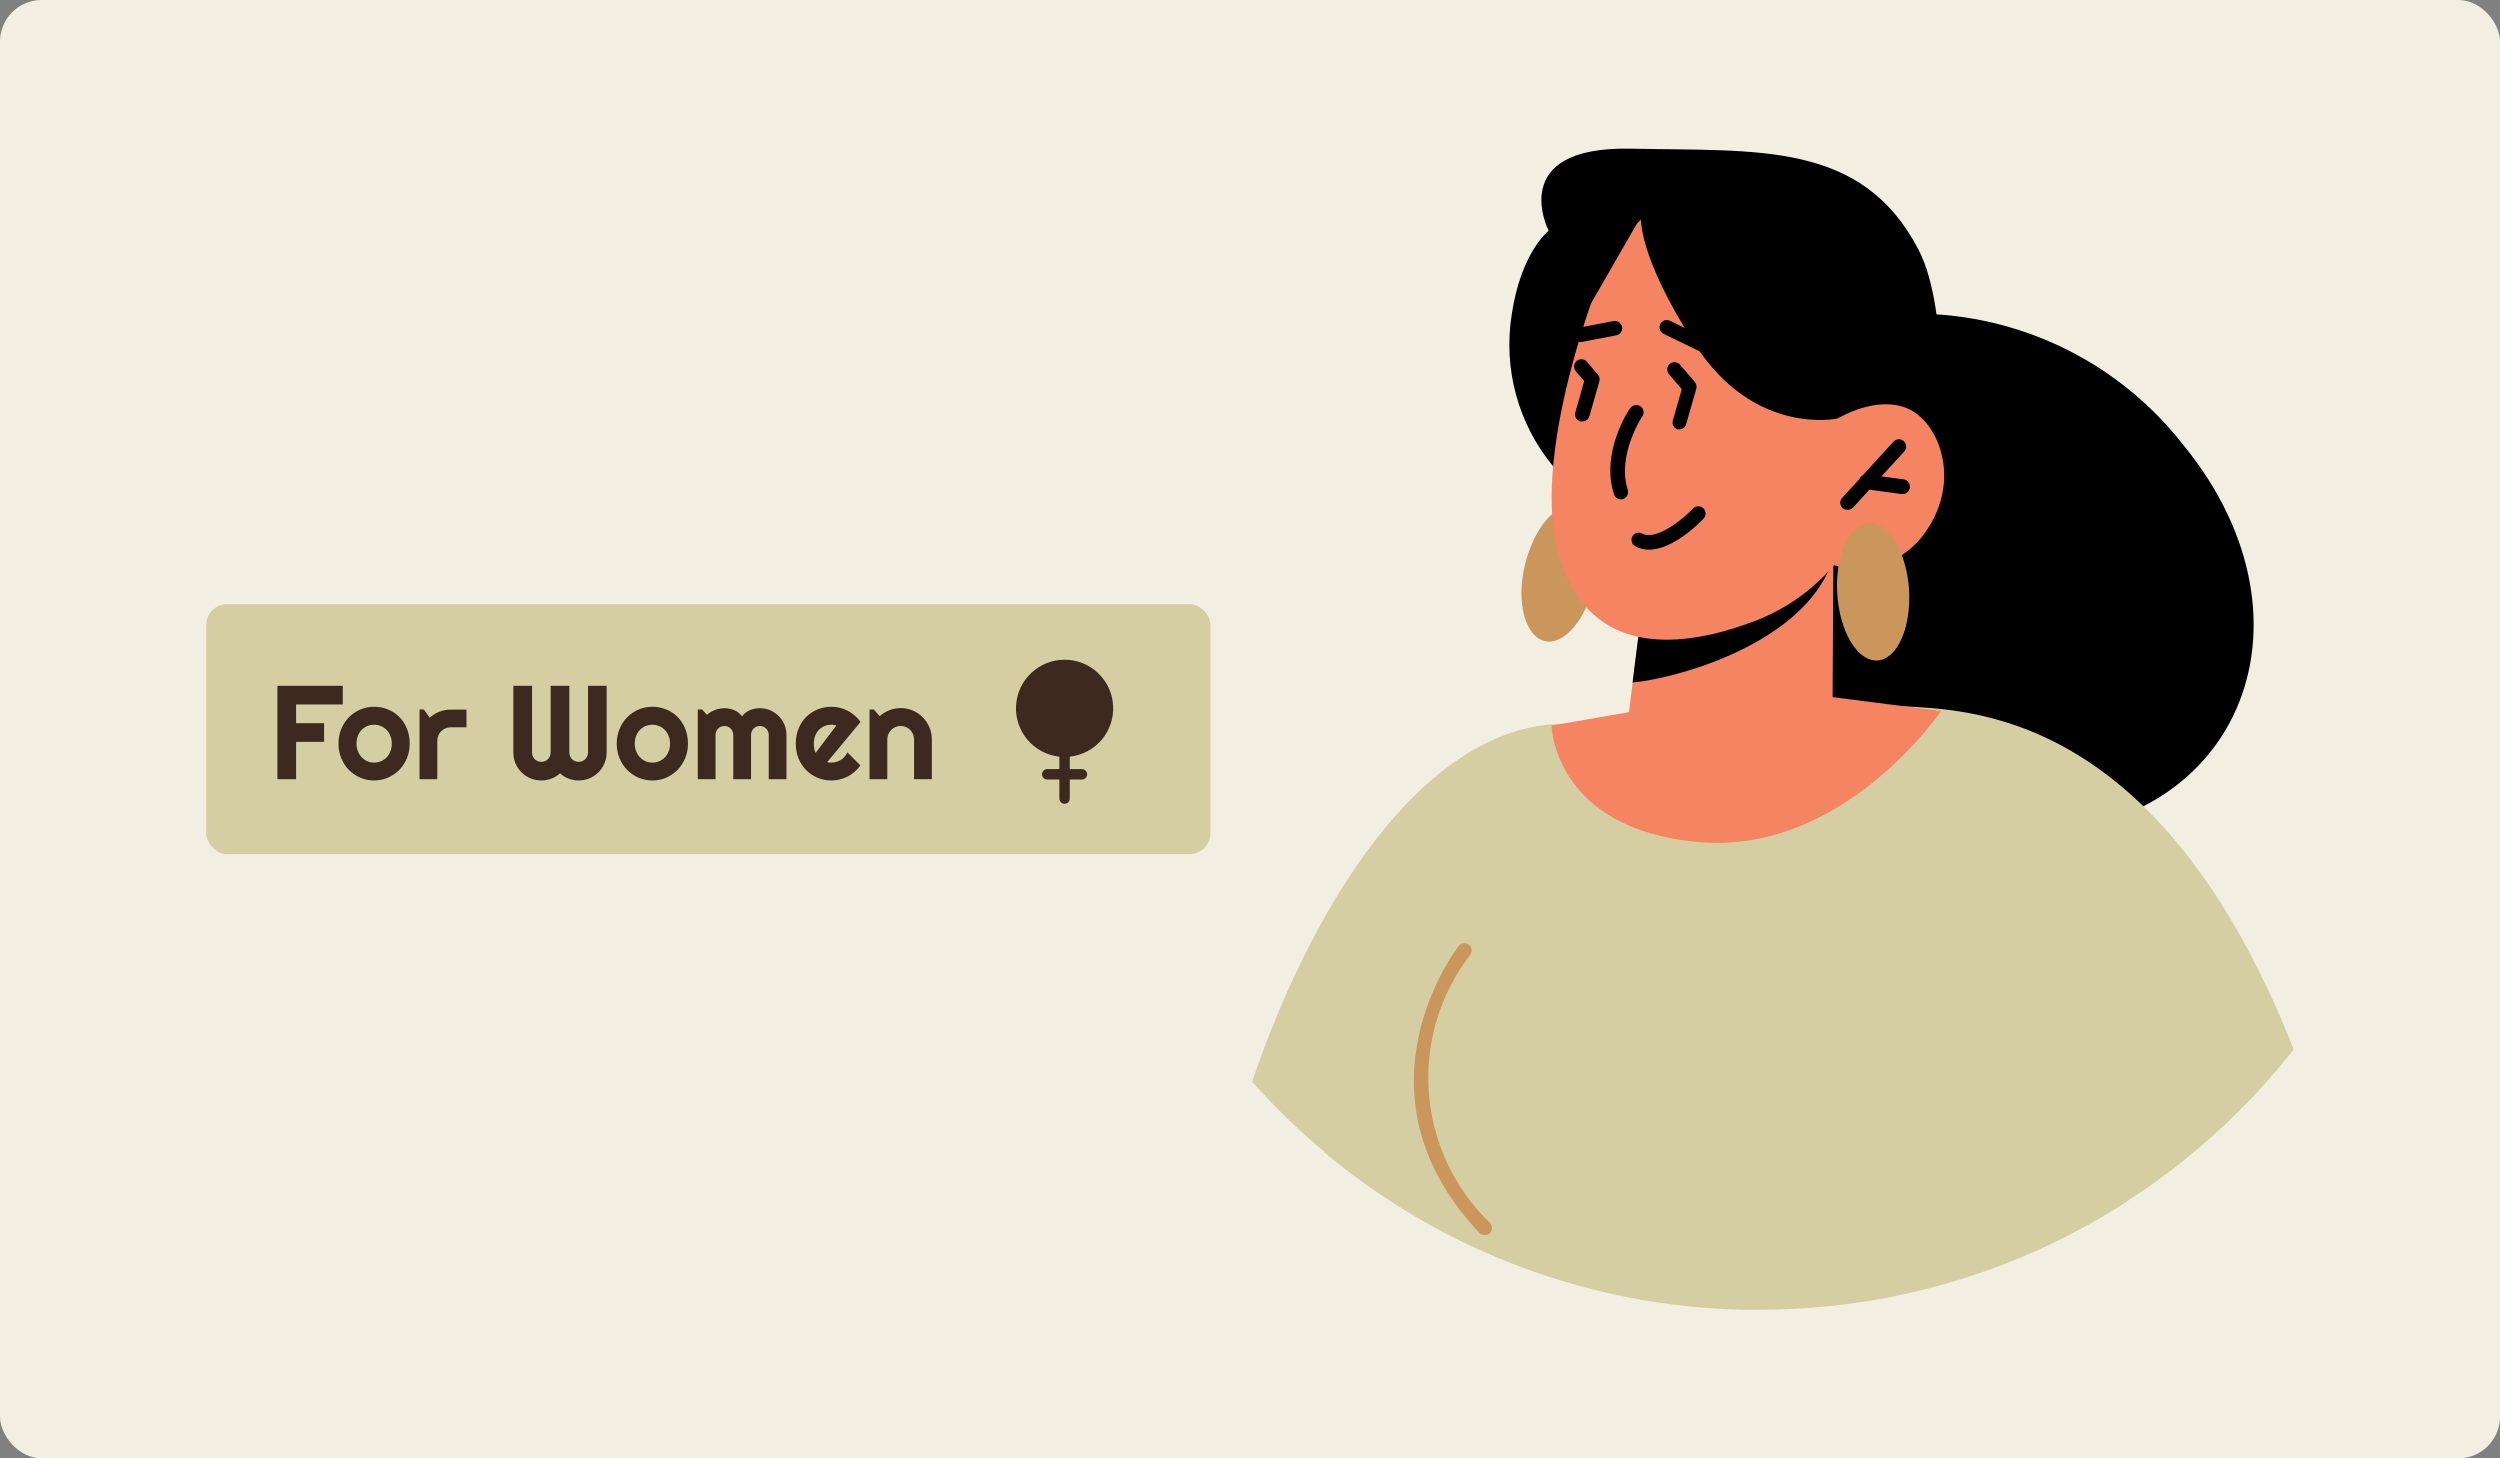 <svg width="600" height="350" viewBox="0 0 600 350" fill="none" xmlns="http://www.w3.org/2000/svg">
<rect x="0" y="0" width="600" height="350" fill="#808080" stroke="none"/>
<rect width="600" height="350" rx="10" fill="#F2EEE2"/>
<rect x="49.5" y="145" width="241" height="60" rx="5" fill="#D5CEA3"/>
<path d="M71.063 187H66.578V164.594H82.266V169.078H71.063V173.562H77.781V178.047H71.063V187ZM98.328 178.484C98.328 179.734 98.104 180.901 97.656 181.984C97.209 183.057 96.599 183.99 95.828 184.781C95.058 185.562 94.151 186.182 93.11 186.641C92.078 187.089 90.969 187.312 89.781 187.312C88.604 187.312 87.495 187.089 86.453 186.641C85.422 186.182 84.516 185.562 83.735 184.781C82.964 183.99 82.354 183.057 81.906 181.984C81.459 180.901 81.235 179.734 81.235 178.484C81.235 177.214 81.459 176.036 81.906 174.953C82.354 173.87 82.964 172.938 83.735 172.156C84.516 171.365 85.422 170.745 86.453 170.297C87.495 169.849 88.604 169.625 89.781 169.625C90.969 169.625 92.078 169.839 93.11 170.266C94.151 170.682 95.058 171.281 95.828 172.062C96.599 172.833 97.209 173.766 97.656 174.859C98.104 175.943 98.328 177.151 98.328 178.484ZM94.031 178.484C94.031 177.797 93.917 177.177 93.688 176.625C93.469 176.062 93.167 175.583 92.781 175.188C92.396 174.781 91.943 174.474 91.422 174.266C90.912 174.047 90.365 173.938 89.781 173.938C89.198 173.938 88.646 174.047 88.125 174.266C87.615 174.474 87.167 174.781 86.781 175.188C86.406 175.583 86.11 176.062 85.891 176.625C85.672 177.177 85.563 177.797 85.563 178.484C85.563 179.13 85.672 179.729 85.891 180.281C86.11 180.833 86.406 181.312 86.781 181.719C87.167 182.125 87.615 182.448 88.125 182.688C88.646 182.917 89.198 183.031 89.781 183.031C90.365 183.031 90.912 182.922 91.422 182.703C91.943 182.484 92.396 182.177 92.781 181.781C93.167 181.385 93.469 180.906 93.688 180.344C93.917 179.781 94.031 179.161 94.031 178.484ZM104.953 187H100.688V170.266H101.719L103.125 172.25C103.813 171.625 104.594 171.146 105.469 170.812C106.344 170.469 107.25 170.297 108.188 170.297H111.953V174.547H108.188C107.74 174.547 107.318 174.63 106.922 174.797C106.526 174.964 106.183 175.193 105.891 175.484C105.599 175.776 105.37 176.12 105.203 176.516C105.037 176.911 104.953 177.333 104.953 177.781V187ZM145.594 180.594C145.594 181.521 145.417 182.396 145.063 183.219C144.719 184.031 144.24 184.745 143.625 185.359C143.021 185.964 142.308 186.443 141.485 186.797C140.672 187.141 139.802 187.312 138.875 187.312C138.042 187.312 137.24 187.167 136.469 186.875C135.709 186.583 135.021 186.156 134.406 185.594C133.792 186.156 133.099 186.583 132.328 186.875C131.558 187.167 130.755 187.312 129.922 187.312C128.995 187.312 128.12 187.141 127.297 186.797C126.485 186.443 125.771 185.964 125.156 185.359C124.552 184.745 124.073 184.031 123.719 183.219C123.375 182.396 123.203 181.521 123.203 180.594V164.594H127.688V180.594C127.688 180.906 127.745 181.203 127.86 181.484C127.974 181.755 128.13 181.995 128.328 182.203C128.537 182.401 128.776 182.557 129.047 182.672C129.318 182.786 129.61 182.844 129.922 182.844C130.235 182.844 130.526 182.786 130.797 182.672C131.068 182.557 131.302 182.401 131.5 182.203C131.709 181.995 131.87 181.755 131.985 181.484C132.099 181.203 132.156 180.906 132.156 180.594V164.594H136.641V180.594C136.641 180.906 136.698 181.203 136.813 181.484C136.927 181.755 137.084 181.995 137.281 182.203C137.49 182.401 137.729 182.557 138 182.672C138.271 182.786 138.563 182.844 138.875 182.844C139.188 182.844 139.479 182.786 139.75 182.672C140.021 182.557 140.255 182.401 140.453 182.203C140.662 181.995 140.823 181.755 140.938 181.484C141.063 181.203 141.125 180.906 141.125 180.594V164.594H145.594V180.594ZM165.11 178.484C165.11 179.734 164.886 180.901 164.438 181.984C163.99 183.057 163.38 183.99 162.61 184.781C161.839 185.562 160.933 186.182 159.891 186.641C158.86 187.089 157.75 187.312 156.563 187.312C155.386 187.312 154.276 187.089 153.235 186.641C152.203 186.182 151.297 185.562 150.516 184.781C149.745 183.99 149.136 183.057 148.688 181.984C148.24 180.901 148.016 179.734 148.016 178.484C148.016 177.214 148.24 176.036 148.688 174.953C149.136 173.87 149.745 172.938 150.516 172.156C151.297 171.365 152.203 170.745 153.235 170.297C154.276 169.849 155.386 169.625 156.563 169.625C157.75 169.625 158.86 169.839 159.891 170.266C160.933 170.682 161.839 171.281 162.61 172.062C163.38 172.833 163.99 173.766 164.438 174.859C164.886 175.943 165.11 177.151 165.11 178.484ZM160.813 178.484C160.813 177.797 160.698 177.177 160.469 176.625C160.25 176.062 159.948 175.583 159.563 175.188C159.177 174.781 158.724 174.474 158.203 174.266C157.693 174.047 157.146 173.938 156.563 173.938C155.979 173.938 155.427 174.047 154.906 174.266C154.396 174.474 153.948 174.781 153.563 175.188C153.188 175.583 152.891 176.062 152.672 176.625C152.453 177.177 152.344 177.797 152.344 178.484C152.344 179.13 152.453 179.729 152.672 180.281C152.891 180.833 153.188 181.312 153.563 181.719C153.948 182.125 154.396 182.448 154.906 182.688C155.427 182.917 155.979 183.031 156.563 183.031C157.146 183.031 157.693 182.922 158.203 182.703C158.724 182.484 159.177 182.177 159.563 181.781C159.948 181.385 160.25 180.906 160.469 180.344C160.698 179.781 160.813 179.161 160.813 178.484ZM188.75 187H184.5V176.375C184.5 176.083 184.443 175.807 184.328 175.547C184.224 175.286 184.073 175.057 183.875 174.859C183.677 174.661 183.448 174.51 183.188 174.406C182.927 174.292 182.651 174.234 182.36 174.234C182.068 174.234 181.792 174.292 181.531 174.406C181.281 174.51 181.058 174.661 180.86 174.859C180.672 175.057 180.521 175.286 180.406 175.547C180.302 175.807 180.25 176.083 180.25 176.375V187H175.985V176.375C175.985 176.083 175.927 175.807 175.813 175.547C175.709 175.286 175.558 175.057 175.36 174.859C175.162 174.661 174.933 174.51 174.672 174.406C174.412 174.292 174.136 174.234 173.844 174.234C173.552 174.234 173.276 174.292 173.016 174.406C172.766 174.51 172.542 174.661 172.344 174.859C172.156 175.057 172.005 175.286 171.891 175.547C171.787 175.807 171.735 176.083 171.735 176.375V187H167.469V170.266H168.5L169.656 171.547C170.25 171.047 170.901 170.661 171.61 170.391C172.328 170.109 173.073 169.969 173.844 169.969C174.625 169.969 175.386 170.115 176.125 170.406C176.875 170.698 177.531 171.203 178.094 171.922C178.354 171.568 178.651 171.266 178.985 171.016C179.318 170.766 179.667 170.562 180.031 170.406C180.406 170.25 180.792 170.141 181.188 170.078C181.584 170.005 181.974 169.969 182.36 169.969C183.245 169.969 184.073 170.135 184.844 170.469C185.625 170.802 186.302 171.26 186.875 171.844C187.459 172.417 187.917 173.094 188.25 173.875C188.584 174.656 188.75 175.49 188.75 176.375V187ZM198.531 182.906C198.698 182.958 198.865 182.995 199.031 183.016C199.198 183.026 199.365 183.031 199.531 183.031C199.948 183.031 200.349 182.974 200.735 182.859C201.12 182.745 201.479 182.583 201.813 182.375C202.156 182.156 202.459 181.896 202.719 181.594C202.99 181.281 203.209 180.938 203.375 180.562L206.5 183.703C206.104 184.266 205.646 184.771 205.125 185.219C204.615 185.667 204.058 186.047 203.453 186.359C202.86 186.672 202.229 186.906 201.563 187.062C200.906 187.229 200.229 187.312 199.531 187.312C198.354 187.312 197.245 187.094 196.203 186.656C195.172 186.219 194.266 185.609 193.485 184.828C192.714 184.047 192.104 183.12 191.656 182.047C191.209 180.964 190.985 179.776 190.985 178.484C190.985 177.161 191.209 175.953 191.656 174.859C192.104 173.766 192.714 172.833 193.485 172.062C194.266 171.292 195.172 170.693 196.203 170.266C197.245 169.839 198.354 169.625 199.531 169.625C200.229 169.625 200.912 169.708 201.578 169.875C202.245 170.042 202.875 170.281 203.469 170.594C204.073 170.906 204.636 171.292 205.156 171.75C205.677 172.198 206.136 172.703 206.531 173.266L198.531 182.906ZM200.719 174.109C200.521 174.036 200.323 173.99 200.125 173.969C199.938 173.948 199.74 173.938 199.531 173.938C198.948 173.938 198.396 174.047 197.875 174.266C197.365 174.474 196.917 174.776 196.531 175.172C196.156 175.568 195.86 176.047 195.641 176.609C195.422 177.161 195.313 177.786 195.313 178.484C195.313 178.641 195.318 178.818 195.328 179.016C195.349 179.214 195.375 179.417 195.406 179.625C195.448 179.823 195.495 180.016 195.547 180.203C195.599 180.391 195.667 180.557 195.75 180.703L200.719 174.109ZM212.953 187H208.688V170.266H209.719L211.125 171.891C211.813 171.266 212.589 170.786 213.453 170.453C214.328 170.109 215.24 169.938 216.188 169.938C217.209 169.938 218.172 170.135 219.078 170.531C219.985 170.917 220.776 171.453 221.453 172.141C222.13 172.818 222.662 173.615 223.047 174.531C223.443 175.438 223.641 176.406 223.641 177.438V187H219.375V177.438C219.375 177 219.292 176.589 219.125 176.203C218.959 175.807 218.729 175.464 218.438 175.172C218.146 174.88 217.808 174.651 217.422 174.484C217.037 174.318 216.625 174.234 216.188 174.234C215.74 174.234 215.318 174.318 214.922 174.484C214.526 174.651 214.183 174.88 213.891 175.172C213.599 175.464 213.37 175.807 213.203 176.203C213.037 176.589 212.953 177 212.953 177.438V187Z" fill="#3C2A21"/>
<path d="M256.75 181.6C259.719 181.28 262.453 179.834 264.388 177.559C266.323 175.285 267.312 172.355 267.152 169.373C266.991 166.391 265.694 163.584 263.527 161.53C261.359 159.475 258.486 158.33 255.5 158.33C252.514 158.33 249.641 159.475 247.474 161.53C245.306 163.584 244.009 166.391 243.849 169.373C243.688 172.355 244.678 175.285 246.613 177.559C248.548 179.834 251.281 181.28 254.25 181.6V184.583H251.333C251.002 184.583 250.684 184.715 250.45 184.949C250.215 185.184 250.083 185.502 250.083 185.833C250.083 186.165 250.215 186.483 250.45 186.717C250.684 186.952 251.002 187.083 251.333 187.083H254.25V191.667C254.25 191.998 254.382 192.316 254.616 192.551C254.851 192.785 255.169 192.917 255.5 192.917C255.832 192.917 256.15 192.785 256.384 192.551C256.618 192.316 256.75 191.998 256.75 191.667V187.083H259.667C259.998 187.083 260.316 186.952 260.551 186.717C260.785 186.483 260.917 186.165 260.917 185.833C260.917 185.502 260.785 185.184 260.551 184.949C260.316 184.715 259.998 184.583 259.667 184.583H256.75V181.6Z" fill="#3C2A21"/>
<path d="M371.999 306.368C352.214 299.961 333.848 289.805 317.903 276.454L315.771 274.672C310.962 270.515 306.4 266.081 302.108 261.393C301.549 260.799 301.024 260.205 300.5 259.576C316.925 211.735 344.217 173.61 375.668 173.714C414.912 174.029 394.469 247.764 371.999 306.368Z" fill="#D5CEA3"/>
<path d="M442.762 76.986C457.758 73.863 473.329 75.011 487.704 80.299C502.08 85.587 514.683 94.804 524.08 106.9C558.781 149.394 537.22 201.672 482.145 200.169C427.071 198.667 414.421 142.509 414.421 142.509L442.762 76.986Z" fill="black"/>
<path d="M510.596 288.264C502.324 293.616 493.587 298.212 484.491 301.998C482.08 302.977 479.669 303.92 477.223 304.794C459.566 311.132 440.943 314.36 422.183 314.334H418.339C381.518 313.532 346.069 300.208 317.836 276.558C321.121 239.865 325.559 210.371 331.465 201.879C343.87 184.022 358.443 177.417 375.601 173.923C384.757 172.036 394.437 171.022 404.92 169.52C421.689 167.582 438.629 167.652 455.382 169.729H455.591C471.806 171.616 486.169 174.936 493.787 178.675C500.112 181.541 506.262 230.674 510.596 288.264Z" fill="#D5CEA3"/>
<path d="M382.76 139.576C380.803 148.487 375.457 154.882 370.809 153.868C366.161 152.855 363.82 144.783 365.917 135.871C368.013 126.96 373.22 120.565 377.868 121.579C382.516 122.592 384.787 130.664 382.76 139.576Z" fill="#CA965C"/>
<path d="M550.5 251.853C533.157 273.903 510.454 291.143 484.558 301.93C482.146 302.908 479.735 303.852 477.289 304.726L447.306 169.451C450.018 169.293 452.736 169.293 455.448 169.451H455.658C472.152 170.43 518.07 169.801 550.5 251.853Z" fill="#D5CEA3"/>
<path d="M372.769 111.933C368.618 106.919 365.582 101.079 363.865 94.8C362.147 88.521 361.788 81.948 362.81 75.52C365.047 60.423 371.686 55.391 371.686 55.391C371.686 55.391 361.202 35.018 391.5 35.682C421.798 36.346 446.854 33.76 460.448 59.934C468.415 75.345 465.235 108.858 465.235 108.858L372.769 111.933Z" fill="black"/>
<path d="M440 135.697L439.791 172.949C439.791 172.949 433.011 183.607 411.275 185.25C395.095 186.438 390.028 178.26 390.028 178.26L394.117 145.761L433.43 137.374L440 135.697Z" fill="#F48462"/>
<path d="M439.971 133.459C439.784 134.675 439.407 135.854 438.852 136.953C430.431 155.439 401.146 163.023 391.816 163.792L394.122 145.445L439.971 133.459Z" fill="black"/>
<path d="M386.328 60.811C386.328 60.811 366.584 107.289 374.097 133.183C381.61 159.078 405.268 154.78 419.526 149.643C427.529 146.919 434.651 142.091 440.144 135.665C444.193 136.807 448.499 136.646 452.451 135.203C456.402 133.761 459.8 131.11 462.16 127.627C470.896 115.221 465.305 101.138 457.722 97.993C450.138 94.848 441.192 100.37 441.192 100.37L448.181 86.846C448.181 86.846 417.674 18.877 386.328 60.811Z" fill="#F48462"/>
<path d="M441.05 100.436C441.05 100.436 421.236 104.804 407.013 82.963C392.79 61.122 393.839 51.967 393.839 51.967L380.524 75.1C380.524 75.1 377.03 59.305 383.285 49.066C389.54 38.827 396.04 40.819 396.04 40.819L440.107 50.918L452.338 85.864L441.05 100.436Z" fill="black"/>
<path d="M389.017 119.834C388.651 119.843 388.293 119.731 387.996 119.517C387.7 119.302 387.481 118.996 387.375 118.646C384.09 108.687 390.869 98.413 391.254 97.959C391.522 97.579 391.927 97.319 392.384 97.234C392.841 97.149 393.313 97.246 393.7 97.504C393.89 97.631 394.054 97.794 394.18 97.985C394.307 98.175 394.394 98.389 394.436 98.614C394.478 98.839 394.475 99.07 394.427 99.293C394.378 99.517 394.286 99.728 394.154 99.915C394.154 99.915 387.969 109.246 390.66 117.563C390.793 118.003 390.752 118.478 390.544 118.889C390.335 119.299 389.976 119.613 389.541 119.765C389.371 119.816 389.195 119.84 389.017 119.834Z" fill="black"/>
<path d="M443.357 122.346C442.918 122.349 442.494 122.187 442.169 121.892C442.006 121.732 441.877 121.542 441.789 121.332C441.7 121.122 441.655 120.896 441.655 120.669C441.655 120.441 441.7 120.215 441.789 120.005C441.877 119.795 442.006 119.605 442.169 119.446L454.504 105.922C454.823 105.61 455.248 105.431 455.693 105.422C456.139 105.413 456.571 105.575 456.901 105.874C457.231 106.173 457.435 106.587 457.47 107.031C457.505 107.475 457.369 107.916 457.09 108.263L444.755 121.787C444.58 121.98 444.363 122.131 444.12 122.228C443.878 122.325 443.617 122.366 443.357 122.346Z" fill="black"/>
<path d="M456.604 118.574H456.36L447.693 117.386C447.23 117.326 446.809 117.084 446.524 116.714C446.239 116.344 446.113 115.875 446.173 115.412C446.233 114.948 446.475 114.528 446.845 114.243C447.216 113.958 447.684 113.832 448.147 113.892L456.884 115.045C457.111 115.079 457.329 115.158 457.526 115.276C457.723 115.395 457.895 115.551 458.031 115.736C458.167 115.921 458.266 116.132 458.321 116.355C458.376 116.578 458.386 116.81 458.352 117.037C458.308 117.466 458.103 117.863 457.779 118.148C457.455 118.433 457.036 118.586 456.604 118.574Z" fill="black"/>
<path d="M379.374 82.088C378.971 82.088 378.58 81.949 378.268 81.695C377.956 81.44 377.742 81.085 377.661 80.69C377.579 80.232 377.679 79.76 377.94 79.375C378.201 78.989 378.603 78.722 379.059 78.629L387.236 77.056C387.689 76.973 388.157 77.068 388.542 77.322C388.926 77.576 389.197 77.969 389.298 78.419C389.343 78.646 389.343 78.88 389.298 79.108C389.252 79.335 389.161 79.551 389.031 79.743C388.901 79.934 388.734 80.099 388.54 80.225C388.346 80.352 388.128 80.439 387.9 80.481L379.723 82.053L379.374 82.088Z" fill="black"/>
<path d="M413.62 86.877C413.367 86.869 413.117 86.809 412.886 86.702L399.258 80.132C398.847 79.922 398.533 79.561 398.383 79.124C398.233 78.687 398.258 78.21 398.454 77.791C398.555 77.584 398.695 77.399 398.867 77.247C399.04 77.095 399.24 76.978 399.458 76.903C399.675 76.828 399.906 76.797 400.135 76.812C400.365 76.826 400.589 76.886 400.795 76.987L414.389 83.557C414.596 83.658 414.781 83.798 414.933 83.971C415.086 84.143 415.203 84.343 415.277 84.561C415.352 84.778 415.383 85.009 415.369 85.238C415.354 85.468 415.294 85.692 415.193 85.898C415.056 86.198 414.834 86.45 414.554 86.624C414.274 86.799 413.95 86.886 413.62 86.877Z" fill="black"/>
<path d="M379.76 101.138H379.271C378.826 101.009 378.451 100.707 378.228 100.301C378.006 99.895 377.953 99.417 378.083 98.972L380.215 91.458L378.188 89.082C377.891 88.725 377.748 88.265 377.791 87.803C377.834 87.341 378.058 86.915 378.415 86.618C378.772 86.322 379.232 86.179 379.694 86.222C380.156 86.264 380.582 86.489 380.879 86.846L383.5 89.921C383.683 90.141 383.81 90.402 383.871 90.682C383.932 90.962 383.924 91.252 383.849 91.528L381.438 99.95C381.32 100.3 381.094 100.604 380.792 100.817C380.491 101.03 380.13 101.143 379.76 101.138Z" fill="black"/>
<path d="M403.169 103.058H402.679C402.456 102.998 402.248 102.894 402.067 102.751C401.885 102.608 401.734 102.43 401.623 102.228C401.512 102.026 401.443 101.803 401.421 101.573C401.398 101.344 401.422 101.112 401.491 100.891L403.623 93.413L400.652 89.919C400.482 89.752 400.349 89.552 400.259 89.332C400.169 89.111 400.124 88.874 400.129 88.636C400.134 88.398 400.187 88.163 400.286 87.947C400.385 87.73 400.527 87.536 400.703 87.376C400.88 87.216 401.087 87.094 401.313 87.017C401.538 86.941 401.777 86.911 402.014 86.93C402.252 86.948 402.483 87.016 402.693 87.127C402.904 87.238 403.089 87.391 403.239 87.577L406.733 91.631C406.92 91.856 407.052 92.122 407.119 92.407C407.186 92.692 407.185 92.989 407.118 93.273L404.706 101.695C404.622 102.053 404.429 102.377 404.154 102.621C403.878 102.865 403.534 103.017 403.169 103.058Z" fill="black"/>
<path d="M395.727 131.922C394.604 131.933 393.497 131.656 392.512 131.118C392.1 130.909 391.788 130.545 391.644 130.106C391.5 129.667 391.536 129.189 391.743 128.777C391.965 128.369 392.338 128.064 392.782 127.927C393.226 127.79 393.706 127.831 394.119 128.043C397.614 129.93 404.323 124.199 406.35 122.032C406.513 121.868 406.706 121.738 406.919 121.65C407.132 121.561 407.36 121.515 407.591 121.515C407.822 121.515 408.05 121.561 408.263 121.65C408.476 121.738 408.669 121.868 408.831 122.032C408.994 122.192 409.123 122.382 409.212 122.592C409.3 122.802 409.345 123.028 409.345 123.255C409.345 123.483 409.3 123.709 409.212 123.919C409.123 124.129 408.994 124.319 408.831 124.478C408.063 125.317 401.668 131.922 395.727 131.922Z" fill="black"/>
<path d="M390.905 170.923L372.384 174.138C372.384 174.138 372.803 198.984 407.644 202.094C442.485 205.204 465.863 170.643 465.863 170.643L429.275 165.96L390.905 170.923Z" fill="#F48462"/>
<path d="M458.172 141.498C458.731 150.619 455.341 158.237 450.589 158.517C445.836 158.796 441.538 151.702 440.944 142.581C440.35 133.461 443.774 125.842 448.527 125.563C453.279 125.283 457.578 132.552 458.172 141.498Z" fill="#CA965C"/>
<path d="M356.305 296.412C355.832 296.411 355.38 296.222 355.047 295.888C322.932 261.816 349.91 227.22 350.189 226.905C350.49 226.587 350.899 226.393 351.335 226.362C351.772 226.331 352.205 226.464 352.547 226.737C352.89 227.009 353.118 227.4 353.186 227.833C353.254 228.265 353.157 228.707 352.915 229.072C345.619 238.494 342.059 250.278 342.917 262.163C343.774 274.049 348.99 285.2 357.563 293.477C357.727 293.639 357.857 293.832 357.945 294.045C358.034 294.258 358.08 294.486 358.08 294.717C358.08 294.948 358.034 295.176 357.945 295.389C357.857 295.602 357.727 295.795 357.563 295.958C357.396 296.116 357.197 296.237 356.981 296.316C356.765 296.394 356.534 296.427 356.305 296.412Z" fill="#CA965C"/>
</svg>
